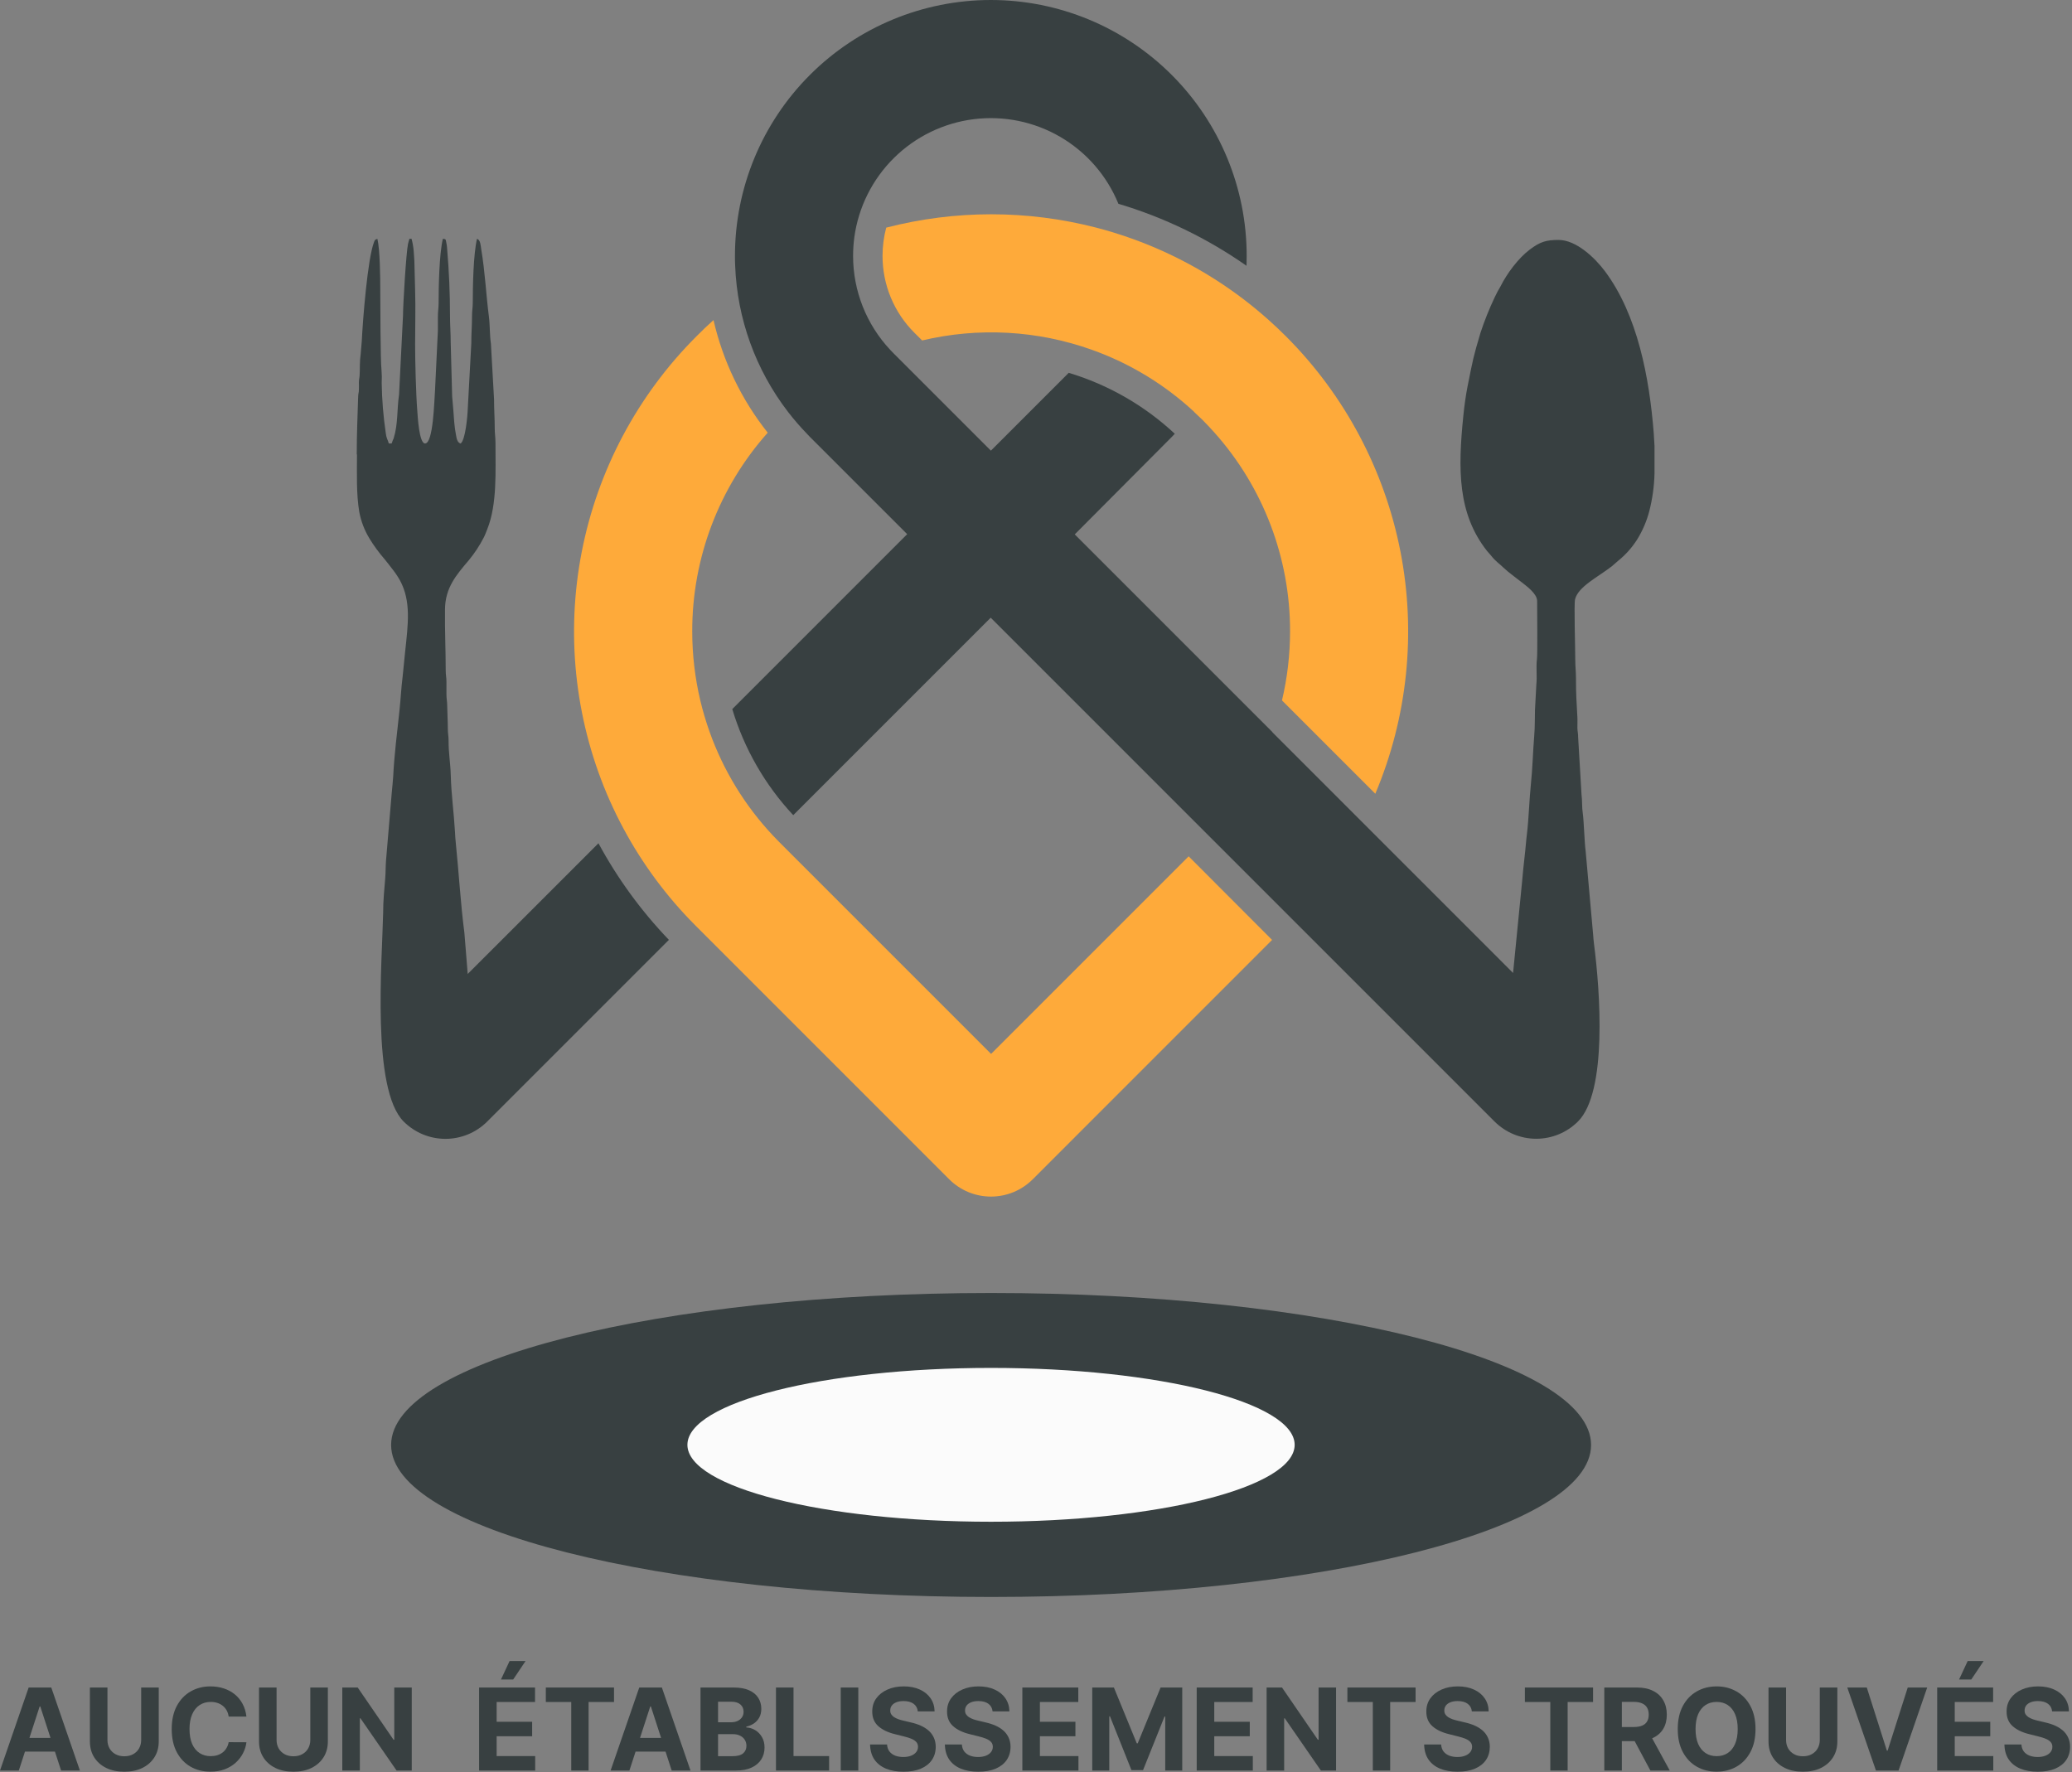 <svg width="726" height="621" viewBox="0 0 726 621" fill="none" xmlns="http://www.w3.org/2000/svg">
<rect x="0" y="0" width="726" height="621" fill="#808080" stroke="none"/>
<path fill-rule="evenodd" clip-rule="evenodd" d="M445.87 256.53L376.58 187.24L410.63 153.04C410.98 152.69 411.33 152.34 411.63 151.98C401.047 142.104 388.332 134.798 374.47 130.63L347.2 157.9L313.07 123.77C312.68 123.38 312.29 122.97 311.91 122.57C303.553 113.646 298.906 101.876 298.91 89.65C298.911 87.456 299.058 85.265 299.35 83.09C300.797 72.566 305.676 62.813 313.229 55.342C320.782 47.872 330.588 43.101 341.127 41.769C351.667 40.438 362.352 42.619 371.525 47.976C380.699 53.333 387.85 61.567 391.87 71.4C407.903 76.181 423.061 83.515 436.76 93.12C436.76 91.96 436.82 90.8 436.82 89.65C436.82 65.874 427.375 43.07 410.562 26.258C393.749 9.445 370.947 0 347.17 0C323.393 0 300.59 9.445 283.778 26.258C266.965 43.07 257.52 65.874 257.52 89.65C257.52 90.8 257.52 91.96 257.59 93.12C258.302 111.682 264.767 129.564 276.09 144.29C278.161 146.976 280.381 149.543 282.74 151.98C283.08 152.34 283.43 152.69 283.74 153.04L317.87 187.16L256.58 248.45C260.75 262.316 268.059 275.036 277.94 285.62L347.13 216.43L523.65 392.94C527.53 396.82 532.792 399 538.28 399C543.767 399 549.03 396.82 552.91 392.94C563.25 382.6 560.66 347.32 558.52 330.76C558.38 329.76 558.28 328.38 558.22 327.58L555.6 298.32C555.19 295.51 554.96 287.45 554.6 285.12C554.24 282.79 554.44 280.6 554.14 278.36L552.96 258.36C552.96 256.83 552.74 256.44 552.7 255.14C552.66 253.84 552.77 252.6 552.7 251.39C552.42 246.19 552.19 243.32 552.2 237.7C552.2 235.21 551.95 233.57 551.95 230.98C551.95 226.74 551.47 211.66 551.88 209.98C553.01 205.47 560.05 202.12 564.88 198.32C565.7 197.67 566.12 197.16 566.88 196.57C569.53 194.45 571.811 191.905 573.63 189.04C575.535 185.957 576.971 182.607 577.89 179.1C578.994 174.779 579.608 170.348 579.72 165.89V156.29C579.65 154.72 579.56 153.21 579.45 151.81C577.94 132.48 573.85 110.4 562.32 94.99C558.87 90.38 552.32 84.07 546.1 84.07C541.75 84.07 539.64 84.71 536.02 87.44C532.02 90.44 528.02 95.81 525.76 100.34C525.36 101.13 525.16 101.34 524.76 102.08C524.36 102.82 524.14 103.32 523.76 104.08C521.836 108.126 520.166 112.287 518.76 116.54C516.08 125.61 516.21 125.47 514.21 135.39C513.59 138.49 513.06 142.39 512.74 145.62C510.8 164.52 510.74 179.97 521.02 193.03C521.52 193.67 521.8 193.85 522.3 194.49C524.11 196.82 525.4 197.49 526.83 198.93C527.826 199.849 528.867 200.717 529.95 201.53C531.11 202.47 532.18 203.21 533.33 204.13C534.95 205.42 538.59 208.04 538.59 210.57C538.59 213.49 538.76 229.19 538.53 230.92C538.16 233.58 538.63 237.08 538.31 239.92L537.84 248.67C537.75 251.62 537.84 254.67 537.58 257.67C537.12 263.29 536.98 269.38 536.39 274.9C535.9 279.41 535.61 287.46 535.04 291.97C534.72 294.5 534.5 297.8 534.18 300.33C533.82 303.22 533.61 305.86 533.34 308.7L530.16 340.91L445.81 256.55L445.87 256.53ZM125.08 159.29C125.08 165.78 124.82 173.17 125.89 179.39C126.498 182.638 127.683 185.751 129.39 188.58C130.966 191.174 132.759 193.629 134.75 195.92C135.75 197.17 136.61 198.23 137.6 199.55C138.563 200.777 139.429 202.078 140.19 203.44C144.1 210.73 142.97 218.76 141.97 228.21L141.08 237.04C140.57 241.04 140.41 244.83 139.98 248.88C139.16 256.58 138.15 264.35 137.77 272.08C137.68 273.86 137.42 275.76 137.26 277.79L135.26 301.47C135.09 303.63 135.16 305.47 134.98 307.67C134.67 311.45 134.23 315.88 134.25 319.89C133.88 336.95 130.12 381.65 141.44 392.97C145.322 396.851 150.586 399.031 156.075 399.031C161.564 399.031 166.828 396.851 170.71 392.97L234.37 329.31C224.66 319.187 216.359 307.801 209.69 295.46L163.88 341.26L162.71 326.79C161.35 316.3 160.78 305.79 159.71 295.44C159.56 293.98 159.49 292.92 159.42 291.51C159.04 284.76 158.11 278.3 157.94 271.58C157.83 267.51 157.15 263.72 157.18 259.63C157.18 257.88 156.94 257.14 156.92 255.63C156.92 252.57 156.73 250.28 156.69 247.14C156.69 245.65 156.42 244.91 156.43 243.14C156.43 241.72 156.43 240.31 156.43 238.9C156.43 237.2 156.16 236.62 156.17 234.9C156.17 227.67 155.83 220.85 155.92 213.48C156.01 205.93 159.81 201.53 164.32 196.23C166.303 193.815 168.026 191.197 169.46 188.42C169.92 187.56 170.34 186.42 170.73 185.42C174.25 176.66 173.59 164.99 173.61 155.18C173.61 153.18 173.35 151.93 173.35 150.18C173.35 146.46 173.1 143.5 173.11 139.96L172.01 120.4C171.54 117.28 171.71 114.06 171.3 110.9C170.3 103.1 169.95 95.21 168.63 87.42C168.41 86.11 168.38 84.02 167.13 83.69C165.85 89.21 165.66 100.05 165.65 106.11C165.65 107.79 165.38 108.88 165.39 110.83C165.39 114.27 165.13 116.83 165.14 120.29L163.9 143.2C163.81 145.99 163.05 154.2 161.4 155.4C160.18 155.07 159.98 153.51 159.76 152.31C159.48 150.862 159.28 149.4 159.16 147.93C159 145.13 158.66 141.77 158.43 138.93L157.92 120.02C157.92 116.62 157.67 114.02 157.67 110.56C157.67 102.56 157.33 95.02 156.67 87.15C156.634 86.413 156.534 85.68 156.37 84.96C156.14 83.89 156.31 83.76 155.17 83.67C153.89 89.16 153.69 100.2 153.68 106.34C153.68 108.02 153.42 109.1 153.43 111.06C153.43 112.64 153.43 114.22 153.43 115.8L152.43 136.72C152.14 140.28 151.86 155.38 148.93 155.38C146.86 155.38 146.37 146.01 146.21 143.91C145.75 138.22 145.44 126.19 145.45 120.77C145.45 114.47 145.64 107.85 145.45 101.59L145.21 92.38C145.21 90.91 145.03 89.58 144.95 87.9C144.826 86.471 144.575 85.055 144.2 83.67H143.45C143.29 84.37 143.13 84.67 142.97 85.42C142.32 88.34 141.2 106.92 141.21 110.56L139.82 138.31C139.05 143.49 139.49 148.68 137.93 153.59C137.659 154.171 137.425 154.769 137.23 155.38H136.23C136.074 154.818 135.873 154.27 135.63 153.74C135.393 153.095 135.239 152.423 135.17 151.74C134.309 145.944 133.831 140.098 133.74 134.24C133.822 132.684 133.799 131.123 133.67 129.57C133.31 126.91 133.24 105.86 133.24 101.62C133.24 97.1 133.14 87.53 132.24 83.69C131.33 83.93 131.32 84.14 131.01 84.95C128.79 90.82 127.13 111.95 126.76 119.54L126.37 124.13C125.99 126.62 126.14 129.13 126.01 131.5C125.95 132.6 125.77 132.69 125.75 133.98C125.75 134.8 125.8 135.67 125.75 136.49C125.75 137.71 125.52 137.73 125.49 138.96C125.28 145.76 125 152.16 125 159.14L125.08 159.29Z" fill="#384041"/>
<path fill-rule="evenodd" clip-rule="evenodd" d="M416.49 300.041L347.26 369.271L278.03 300.041L273.22 295.221C272.42 294.431 271.64 293.621 270.88 292.811C261.053 282.366 253.488 270.005 248.66 256.501C247.363 252.866 246.265 249.164 245.37 245.411C243.496 237.471 242.549 229.339 242.55 221.181C242.518 195.528 251.934 170.763 269 151.611C259.809 140.035 253.318 126.554 250 112.151C247.94 113.991 245.93 115.901 244 117.871C223.424 138.438 209.45 164.674 203.862 193.225C198.274 221.776 201.326 251.344 212.63 278.151C214.03 281.451 215.557 284.714 217.21 287.941C223.636 300.449 231.837 311.962 241.56 322.121C242.33 322.921 243.12 323.731 243.91 324.521L332.59 413.201C336.472 417.082 341.736 419.262 347.225 419.262C352.714 419.262 357.978 417.082 361.86 413.201L445.72 329.331L416.49 300.041ZM418.35 144.291C419.35 145.211 420.35 146.161 421.35 147.141C422.8 148.591 424.21 150.091 425.56 151.611C442.634 170.759 452.054 195.526 452.02 221.181C452.017 229.34 451.067 237.471 449.19 245.411L481.89 278.111C493.198 251.318 496.263 221.763 490.691 193.22C485.119 164.677 471.165 138.444 450.61 117.871C448.61 115.871 446.593 113.964 444.56 112.151C441.673 109.571 438.71 107.124 435.67 104.811C423.393 95.463 409.705 88.131 395.12 83.091C391.48 81.831 387.813 80.721 384.12 79.761C359.983 73.52 334.656 73.52 310.52 79.761C309.662 82.987 309.228 86.312 309.23 89.651C309.221 94.653 310.202 99.608 312.116 104.229C314.029 108.851 316.838 113.049 320.38 116.581L323.1 119.291C342.836 114.602 363.509 115.742 382.61 122.571C395.889 127.315 408.068 134.704 418.41 144.291H418.35Z" fill="#FEAA3A"/>
<path fill-rule="evenodd" clip-rule="evenodd" d="M347.26 453.04C463.36 453.04 557.49 476.88 557.49 506.29C557.49 535.7 463.36 559.55 347.26 559.55C231.16 559.55 137.04 535.71 137.04 506.29C137.04 476.87 231.16 453.04 347.26 453.04ZM347.26 481.94C400.35 481.94 443.38 492.85 443.38 506.29C443.38 519.73 400.38 530.64 347.26 530.64C294.14 530.64 251.14 519.74 251.14 506.29C251.14 492.84 294.14 481.94 347.26 481.94Z" fill="#384041"/>
<path fill-rule="evenodd" clip-rule="evenodd" d="M453.63 506.24C453.63 491.36 406 479.29 347.24 479.29C288.48 479.29 240.86 491.36 240.86 506.24C240.86 521.12 288.49 533.19 347.24 533.19C405.99 533.19 453.63 521.13 453.63 506.24Z" fill="#FBFBFB"/>
<path d="M6.591 620.366H0L10.043 591.276H17.969L27.997 620.366H21.406L14.119 597.923H13.892L6.591 620.366ZM6.179 608.932H21.747V613.733H6.179V608.932Z" fill="#384041"/>
<path d="M49.467 591.276H55.618V610.168C55.618 612.289 55.111 614.145 54.098 615.736C53.094 617.327 51.688 618.567 49.879 619.457C48.071 620.338 45.964 620.778 43.558 620.778C41.144 620.778 39.032 620.338 37.223 619.457C35.414 618.567 34.008 617.327 33.004 615.736C32.001 614.145 31.499 612.289 31.499 610.168V591.276H37.649V609.642C37.649 610.75 37.891 611.735 38.374 612.597C38.866 613.458 39.557 614.135 40.447 614.628C41.338 615.12 42.374 615.366 43.558 615.366C44.751 615.366 45.788 615.12 46.669 614.628C47.559 614.135 48.246 613.458 48.729 612.597C49.221 611.735 49.467 610.75 49.467 609.642V591.276Z" fill="#384041"/>
<path d="M86.346 601.46H80.124C80.011 600.655 79.779 599.94 79.428 599.315C79.078 598.681 78.628 598.141 78.079 597.696C77.53 597.251 76.895 596.91 76.175 596.673C75.465 596.437 74.693 596.318 73.86 596.318C72.354 596.318 71.043 596.692 69.925 597.44C68.808 598.179 67.942 599.259 67.326 600.679C66.71 602.09 66.403 603.804 66.403 605.821C66.403 607.895 66.71 609.637 67.326 611.048C67.951 612.459 68.822 613.525 69.94 614.244C71.057 614.964 72.35 615.324 73.817 615.324C74.641 615.324 75.404 615.215 76.104 614.997C76.815 614.779 77.444 614.462 77.994 614.045C78.543 613.619 78.997 613.103 79.357 612.497C79.727 611.891 79.982 611.2 80.124 610.423L86.346 610.452C86.185 611.787 85.782 613.075 85.138 614.315C84.504 615.546 83.647 616.65 82.567 617.625C81.497 618.591 80.219 619.358 78.732 619.926C77.255 620.485 75.584 620.764 73.718 620.764C71.123 620.764 68.803 620.177 66.758 619.003C64.722 617.829 63.112 616.129 61.928 613.903C60.754 611.678 60.167 608.984 60.167 605.821C60.167 602.649 60.764 599.95 61.957 597.724C63.15 595.499 64.769 593.804 66.815 592.639C68.86 591.465 71.161 590.878 73.718 590.878C75.404 590.878 76.966 591.115 78.406 591.588C79.854 592.062 81.138 592.753 82.255 593.662C83.372 594.562 84.281 595.665 84.982 596.972C85.692 598.278 86.147 599.775 86.346 601.46Z" fill="#384041"/>
<path d="M108.725 591.276H114.876V610.168C114.876 612.289 114.369 614.145 113.356 615.736C112.352 617.327 110.946 618.567 109.137 619.457C107.328 620.338 105.221 620.778 102.816 620.778C100.401 620.778 98.29 620.338 96.481 619.457C94.672 618.567 93.266 617.327 92.262 615.736C91.258 614.145 90.756 612.289 90.756 610.168V591.276H96.907V609.642C96.907 610.75 97.148 611.735 97.631 612.597C98.124 613.458 98.815 614.135 99.705 614.628C100.595 615.12 101.632 615.366 102.816 615.366C104.009 615.366 105.046 615.12 105.927 614.628C106.817 614.135 107.504 613.458 107.987 612.597C108.479 611.735 108.725 610.75 108.725 609.642V591.276Z" fill="#384041"/>
<path d="M144.268 591.276V620.366H138.956L126.3 602.057H126.087V620.366H119.936V591.276H125.334L137.891 609.571H138.146V591.276H144.268Z" fill="#384041"/>
<path d="M167.866 620.366V591.276H187.468V596.347H174.016V603.278H186.46V608.349H174.016V615.295H187.525V620.366H167.866ZM175.536 588.463L178.548 582H184.144L179.812 588.463H175.536Z" fill="#384041"/>
<path d="M191.25 596.347V591.276H215.142V596.347H206.236V620.366H200.156V596.347H191.25Z" fill="#384041"/>
<path d="M220.536 620.366H213.945L223.988 591.276H231.914L241.942 620.366H235.352L228.065 597.923H227.837L220.536 620.366ZM220.124 608.932H235.692V613.733H220.124V608.932Z" fill="#384041"/>
<path d="M245.444 620.366V591.276H257.092C259.232 591.276 261.017 591.593 262.447 592.227C263.877 592.862 264.951 593.742 265.671 594.869C266.391 595.987 266.751 597.275 266.751 598.733C266.751 599.869 266.523 600.868 266.069 601.73C265.614 602.582 264.989 603.283 264.194 603.832C263.408 604.372 262.508 604.756 261.495 604.983V605.267C262.603 605.314 263.64 605.627 264.606 606.205C265.581 606.782 266.372 607.592 266.978 608.634C267.584 609.666 267.887 610.897 267.887 612.327C267.887 613.87 267.504 615.248 266.737 616.46C265.979 617.663 264.857 618.615 263.37 619.315C261.883 620.016 260.051 620.366 257.873 620.366H245.444ZM251.594 615.338H256.609C258.323 615.338 259.573 615.011 260.359 614.358C261.145 613.695 261.538 612.814 261.538 611.716C261.538 610.911 261.344 610.201 260.955 609.585C260.567 608.97 260.013 608.487 259.293 608.136C258.583 607.786 257.736 607.611 256.751 607.611H251.594V615.338ZM251.594 603.449H256.154C256.997 603.449 257.745 603.302 258.398 603.009C259.061 602.706 259.582 602.279 259.961 601.73C260.349 601.181 260.543 600.523 260.543 599.756C260.543 598.705 260.169 597.857 259.421 597.213C258.683 596.569 257.631 596.247 256.268 596.247H251.594V603.449Z" fill="#384041"/>
<path d="M271.889 620.366V591.276H278.04V615.295H290.511V620.366H271.889Z" fill="#384041"/>
<path d="M300.735 591.276V620.366H294.585V591.276H300.735Z" fill="#384041"/>
<path d="M321.577 599.642C321.463 598.496 320.975 597.606 320.114 596.972C319.252 596.337 318.082 596.02 316.605 596.02C315.601 596.02 314.754 596.162 314.062 596.446C313.371 596.721 312.841 597.104 312.472 597.597C312.112 598.089 311.932 598.648 311.932 599.273C311.913 599.794 312.022 600.248 312.259 600.636C312.505 601.025 312.841 601.361 313.267 601.645C313.693 601.92 314.186 602.161 314.744 602.369C315.303 602.568 315.9 602.739 316.534 602.881L319.148 603.506C320.417 603.79 321.581 604.169 322.642 604.642C323.703 605.116 324.621 605.698 325.398 606.389C326.174 607.081 326.776 607.895 327.202 608.832C327.637 609.77 327.86 610.845 327.869 612.057C327.86 613.837 327.405 615.381 326.506 616.688C325.616 617.985 324.328 618.993 322.642 619.713C320.966 620.423 318.944 620.778 316.577 620.778C314.228 620.778 312.183 620.419 310.44 619.699C308.707 618.979 307.353 617.914 306.378 616.503C305.412 615.082 304.905 613.326 304.858 611.233H310.81C310.876 612.208 311.155 613.023 311.648 613.676C312.15 614.32 312.817 614.808 313.651 615.139C314.493 615.461 315.445 615.622 316.506 615.622C317.547 615.622 318.452 615.471 319.219 615.168C319.995 614.865 320.597 614.443 321.023 613.903C321.449 613.364 321.662 612.743 321.662 612.043C321.662 611.389 321.468 610.84 321.08 610.395C320.701 609.95 320.142 609.571 319.403 609.259C318.674 608.946 317.779 608.662 316.719 608.406L313.551 607.611C311.098 607.014 309.162 606.081 307.741 604.812C306.321 603.544 305.616 601.834 305.625 599.685C305.616 597.923 306.084 596.384 307.031 595.068C307.988 593.752 309.299 592.724 310.966 591.986C312.633 591.247 314.527 590.878 316.648 590.878C318.807 590.878 320.691 591.247 322.301 591.986C323.92 592.724 325.18 593.752 326.08 595.068C326.979 596.384 327.443 597.909 327.472 599.642H321.577Z" fill="#384041"/>
<path d="M347.788 599.642C347.674 598.496 347.186 597.606 346.325 596.972C345.463 596.337 344.293 596.02 342.816 596.02C341.812 596.02 340.965 596.162 340.273 596.446C339.582 596.721 339.052 597.104 338.683 597.597C338.323 598.089 338.143 598.648 338.143 599.273C338.124 599.794 338.233 600.248 338.469 600.636C338.716 601.025 339.052 601.361 339.478 601.645C339.904 601.92 340.397 602.161 340.955 602.369C341.514 602.568 342.111 602.739 342.745 602.881L345.359 603.506C346.628 603.79 347.792 604.169 348.853 604.642C349.914 605.116 350.832 605.698 351.609 606.389C352.385 607.081 352.986 607.895 353.413 608.832C353.848 609.77 354.071 610.845 354.08 612.057C354.071 613.837 353.616 615.381 352.717 616.688C351.826 617.985 350.539 618.993 348.853 619.713C347.177 620.423 345.155 620.778 342.788 620.778C340.439 620.778 338.394 620.419 336.651 619.699C334.918 618.979 333.564 617.914 332.589 616.503C331.623 615.082 331.116 613.326 331.069 611.233H337.021C337.087 612.208 337.366 613.023 337.859 613.676C338.361 614.32 339.028 614.808 339.862 615.139C340.704 615.461 341.656 615.622 342.717 615.622C343.758 615.622 344.663 615.471 345.43 615.168C346.206 614.865 346.808 614.443 347.234 613.903C347.66 613.364 347.873 612.743 347.873 612.043C347.873 611.389 347.679 610.84 347.29 610.395C346.912 609.95 346.353 609.571 345.614 609.259C344.885 608.946 343.99 608.662 342.93 608.406L339.762 607.611C337.309 607.014 335.373 606.081 333.952 604.812C332.532 603.544 331.826 601.834 331.836 599.685C331.826 597.923 332.295 596.384 333.242 595.068C334.199 593.752 335.51 592.724 337.177 591.986C338.844 591.247 340.737 590.878 342.859 590.878C345.018 590.878 346.902 591.247 348.512 591.986C350.131 592.724 351.391 593.752 352.29 595.068C353.19 596.384 353.654 597.909 353.683 599.642H347.788Z" fill="#384041"/>
<path d="M358.217 620.366V591.276H377.82V596.347H364.368V603.278H376.811V608.349H364.368V615.295H377.876V620.366H358.217Z" fill="#384041"/>
<path d="M382.71 591.276H390.295L398.306 610.821H398.647L406.658 591.276H414.244V620.366H408.278V601.432H408.036L400.508 620.224H396.445L388.917 601.361H388.675V620.366H382.71V591.276Z" fill="#384041"/>
<path d="M419.311 620.366V591.276H438.913V596.347H425.462V603.278H437.905V608.349H425.462V615.295H438.97V620.366H419.311Z" fill="#384041"/>
<path d="M468.136 591.276V620.366H462.823L450.167 602.057H449.954V620.366H443.803V591.276H449.201L461.758 609.571H462.013V591.276H468.136Z" fill="#384041"/>
<path d="M472.109 596.347V591.276H496.001V596.347H487.095V620.366H481.016V596.347H472.109Z" fill="#384041"/>
<path d="M515.717 599.642C515.604 598.496 515.116 597.606 514.254 596.972C513.393 596.337 512.223 596.02 510.746 596.02C509.742 596.02 508.894 596.162 508.203 596.446C507.512 596.721 506.982 597.104 506.612 597.597C506.252 598.089 506.072 598.648 506.072 599.273C506.054 599.794 506.162 600.248 506.399 600.636C506.645 601.025 506.982 601.361 507.408 601.645C507.834 601.92 508.326 602.161 508.885 602.369C509.444 602.568 510.04 602.739 510.675 602.881L513.288 603.506C514.557 603.79 515.722 604.169 516.783 604.642C517.843 605.116 518.762 605.698 519.538 606.389C520.315 607.081 520.916 607.895 521.342 608.832C521.778 609.77 522 610.845 522.01 612.057C522 613.837 521.546 615.381 520.646 616.688C519.756 617.985 518.468 618.993 516.783 619.713C515.107 620.423 513.085 620.778 510.717 620.778C508.369 620.778 506.323 620.419 504.581 619.699C502.848 618.979 501.494 617.914 500.518 616.503C499.553 615.082 499.046 613.326 498.999 611.233H504.95C505.017 612.208 505.296 613.023 505.788 613.676C506.29 614.32 506.958 614.808 507.791 615.139C508.634 615.461 509.586 615.622 510.646 615.622C511.688 615.622 512.592 615.471 513.359 615.168C514.136 614.865 514.737 614.443 515.163 613.903C515.589 613.364 515.803 612.743 515.803 612.043C515.803 611.389 515.608 610.84 515.22 610.395C514.841 609.95 514.283 609.571 513.544 609.259C512.815 608.946 511.92 608.662 510.859 608.406L507.692 607.611C505.239 607.014 503.303 606.081 501.882 604.812C500.462 603.544 499.756 601.834 499.766 599.685C499.756 597.923 500.225 596.384 501.172 595.068C502.128 593.752 503.44 592.724 505.107 591.986C506.773 591.247 508.667 590.878 510.788 590.878C512.947 590.878 514.832 591.247 516.442 591.986C518.061 592.724 519.321 593.752 520.22 595.068C521.12 596.384 521.584 597.909 521.612 599.642H515.717Z" fill="#384041"/>
<path d="M534.297 596.347V591.276H558.189V596.347H549.283V620.366H543.203V596.347H534.297Z" fill="#384041"/>
<path d="M562.124 620.366V591.276H573.601C575.798 591.276 577.673 591.669 579.226 592.455C580.788 593.231 581.977 594.334 582.791 595.764C583.615 597.185 584.027 598.856 584.027 600.778C584.027 602.71 583.61 604.372 582.777 605.764C581.944 607.147 580.736 608.207 579.155 608.946C577.583 609.685 575.679 610.054 573.445 610.054H565.76V605.111H572.45C573.624 605.111 574.6 604.95 575.376 604.628C576.153 604.306 576.731 603.823 577.109 603.179C577.498 602.535 577.692 601.735 577.692 600.778C577.692 599.812 577.498 598.998 577.109 598.335C576.731 597.672 576.148 597.17 575.362 596.83C574.586 596.479 573.606 596.304 572.422 596.304H568.274V620.366H562.124ZM577.834 607.128L585.064 620.366H578.274L571.2 607.128H577.834Z" fill="#384041"/>
<path d="M615.107 605.821C615.107 608.993 614.505 611.692 613.303 613.918C612.109 616.143 610.481 617.843 608.416 619.017C606.361 620.182 604.051 620.764 601.484 620.764C598.899 620.764 596.579 620.177 594.524 619.003C592.469 617.829 590.845 616.129 589.652 613.903C588.459 611.678 587.862 608.984 587.862 605.821C587.862 602.649 588.459 599.95 589.652 597.724C590.845 595.499 592.469 593.804 594.524 592.639C596.579 591.465 598.899 590.878 601.484 590.878C604.051 590.878 606.361 591.465 608.416 592.639C610.481 593.804 612.109 595.499 613.303 597.724C614.505 599.95 615.107 602.649 615.107 605.821ZM608.871 605.821C608.871 603.766 608.563 602.033 607.947 600.622C607.341 599.211 606.484 598.141 605.376 597.412C604.268 596.683 602.971 596.318 601.484 596.318C599.998 596.318 598.7 596.683 597.592 597.412C596.484 598.141 595.623 599.211 595.007 600.622C594.401 602.033 594.098 603.766 594.098 605.821C594.098 607.876 594.401 609.609 595.007 611.02C595.623 612.431 596.484 613.501 597.592 614.23C598.7 614.959 599.998 615.324 601.484 615.324C602.971 615.324 604.268 614.959 605.376 614.23C606.484 613.501 607.341 612.431 607.947 611.02C608.563 609.609 608.871 607.876 608.871 605.821Z" fill="#384041"/>
<path d="M637.631 591.276H643.782V610.168C643.782 612.289 643.275 614.145 642.262 615.736C641.258 617.327 639.852 618.567 638.043 619.457C636.235 620.338 634.128 620.778 631.722 620.778C629.308 620.778 627.196 620.338 625.387 619.457C623.578 618.567 622.172 617.327 621.168 615.736C620.165 614.145 619.663 612.289 619.663 610.168V591.276H625.813V609.642C625.813 610.75 626.055 611.735 626.538 612.597C627.03 613.458 627.721 614.135 628.612 614.628C629.502 615.12 630.539 615.366 631.722 615.366C632.915 615.366 633.952 615.12 634.833 614.628C635.723 614.135 636.41 613.458 636.893 612.597C637.385 611.735 637.631 610.75 637.631 609.642V591.276Z" fill="#384041"/>
<path d="M654.098 591.276L661.129 613.378H661.399L668.445 591.276H675.263L665.234 620.366H657.308L647.266 591.276H654.098Z" fill="#384041"/>
<path d="M678.764 620.366V591.276H698.366V596.347H684.915V603.278H697.358V608.349H684.915V615.295H698.423V620.366H678.764ZM686.435 588.463L689.446 582H695.043L690.71 588.463H686.435Z" fill="#384041"/>
<path d="M719.038 599.642C718.924 598.496 718.436 597.606 717.575 596.972C716.713 596.337 715.543 596.02 714.066 596.02C713.062 596.02 712.215 596.162 711.523 596.446C710.832 596.721 710.302 597.104 709.933 597.597C709.573 598.089 709.393 598.648 709.393 599.273C709.374 599.794 709.483 600.248 709.719 600.636C709.966 601.025 710.302 601.361 710.728 601.645C711.154 601.92 711.647 602.161 712.205 602.369C712.764 602.568 713.361 602.739 713.995 602.881L716.609 603.506C717.878 603.79 719.042 604.169 720.103 604.642C721.164 605.116 722.082 605.698 722.859 606.389C723.635 607.081 724.237 607.895 724.663 608.832C725.098 609.77 725.321 610.845 725.33 612.057C725.321 613.837 724.866 615.381 723.967 616.688C723.076 617.985 721.789 618.993 720.103 619.713C718.427 620.423 716.405 620.778 714.038 620.778C711.689 620.778 709.644 620.419 707.901 619.699C706.168 618.979 704.814 617.914 703.839 616.503C702.873 615.082 702.366 613.326 702.319 611.233H708.271C708.337 612.208 708.616 613.023 709.109 613.676C709.611 614.32 710.278 614.808 711.112 615.139C711.954 615.461 712.906 615.622 713.967 615.622C715.008 615.622 715.913 615.471 716.68 615.168C717.456 614.865 718.058 614.443 718.484 613.903C718.91 613.364 719.123 612.743 719.123 612.043C719.123 611.389 718.929 610.84 718.54 610.395C718.162 609.95 717.603 609.571 716.864 609.259C716.135 608.946 715.24 608.662 714.18 608.406L711.012 607.611C708.559 607.014 706.623 606.081 705.202 604.812C703.782 603.544 703.076 601.834 703.086 599.685C703.076 597.923 703.545 596.384 704.492 595.068C705.449 593.752 706.76 592.724 708.427 591.986C710.093 591.247 711.987 590.878 714.109 590.878C716.268 590.878 718.152 591.247 719.762 591.986C721.381 592.724 722.641 593.752 723.54 595.068C724.44 596.384 724.904 597.909 724.933 599.642H719.038Z" fill="#384041"/>
</svg>

